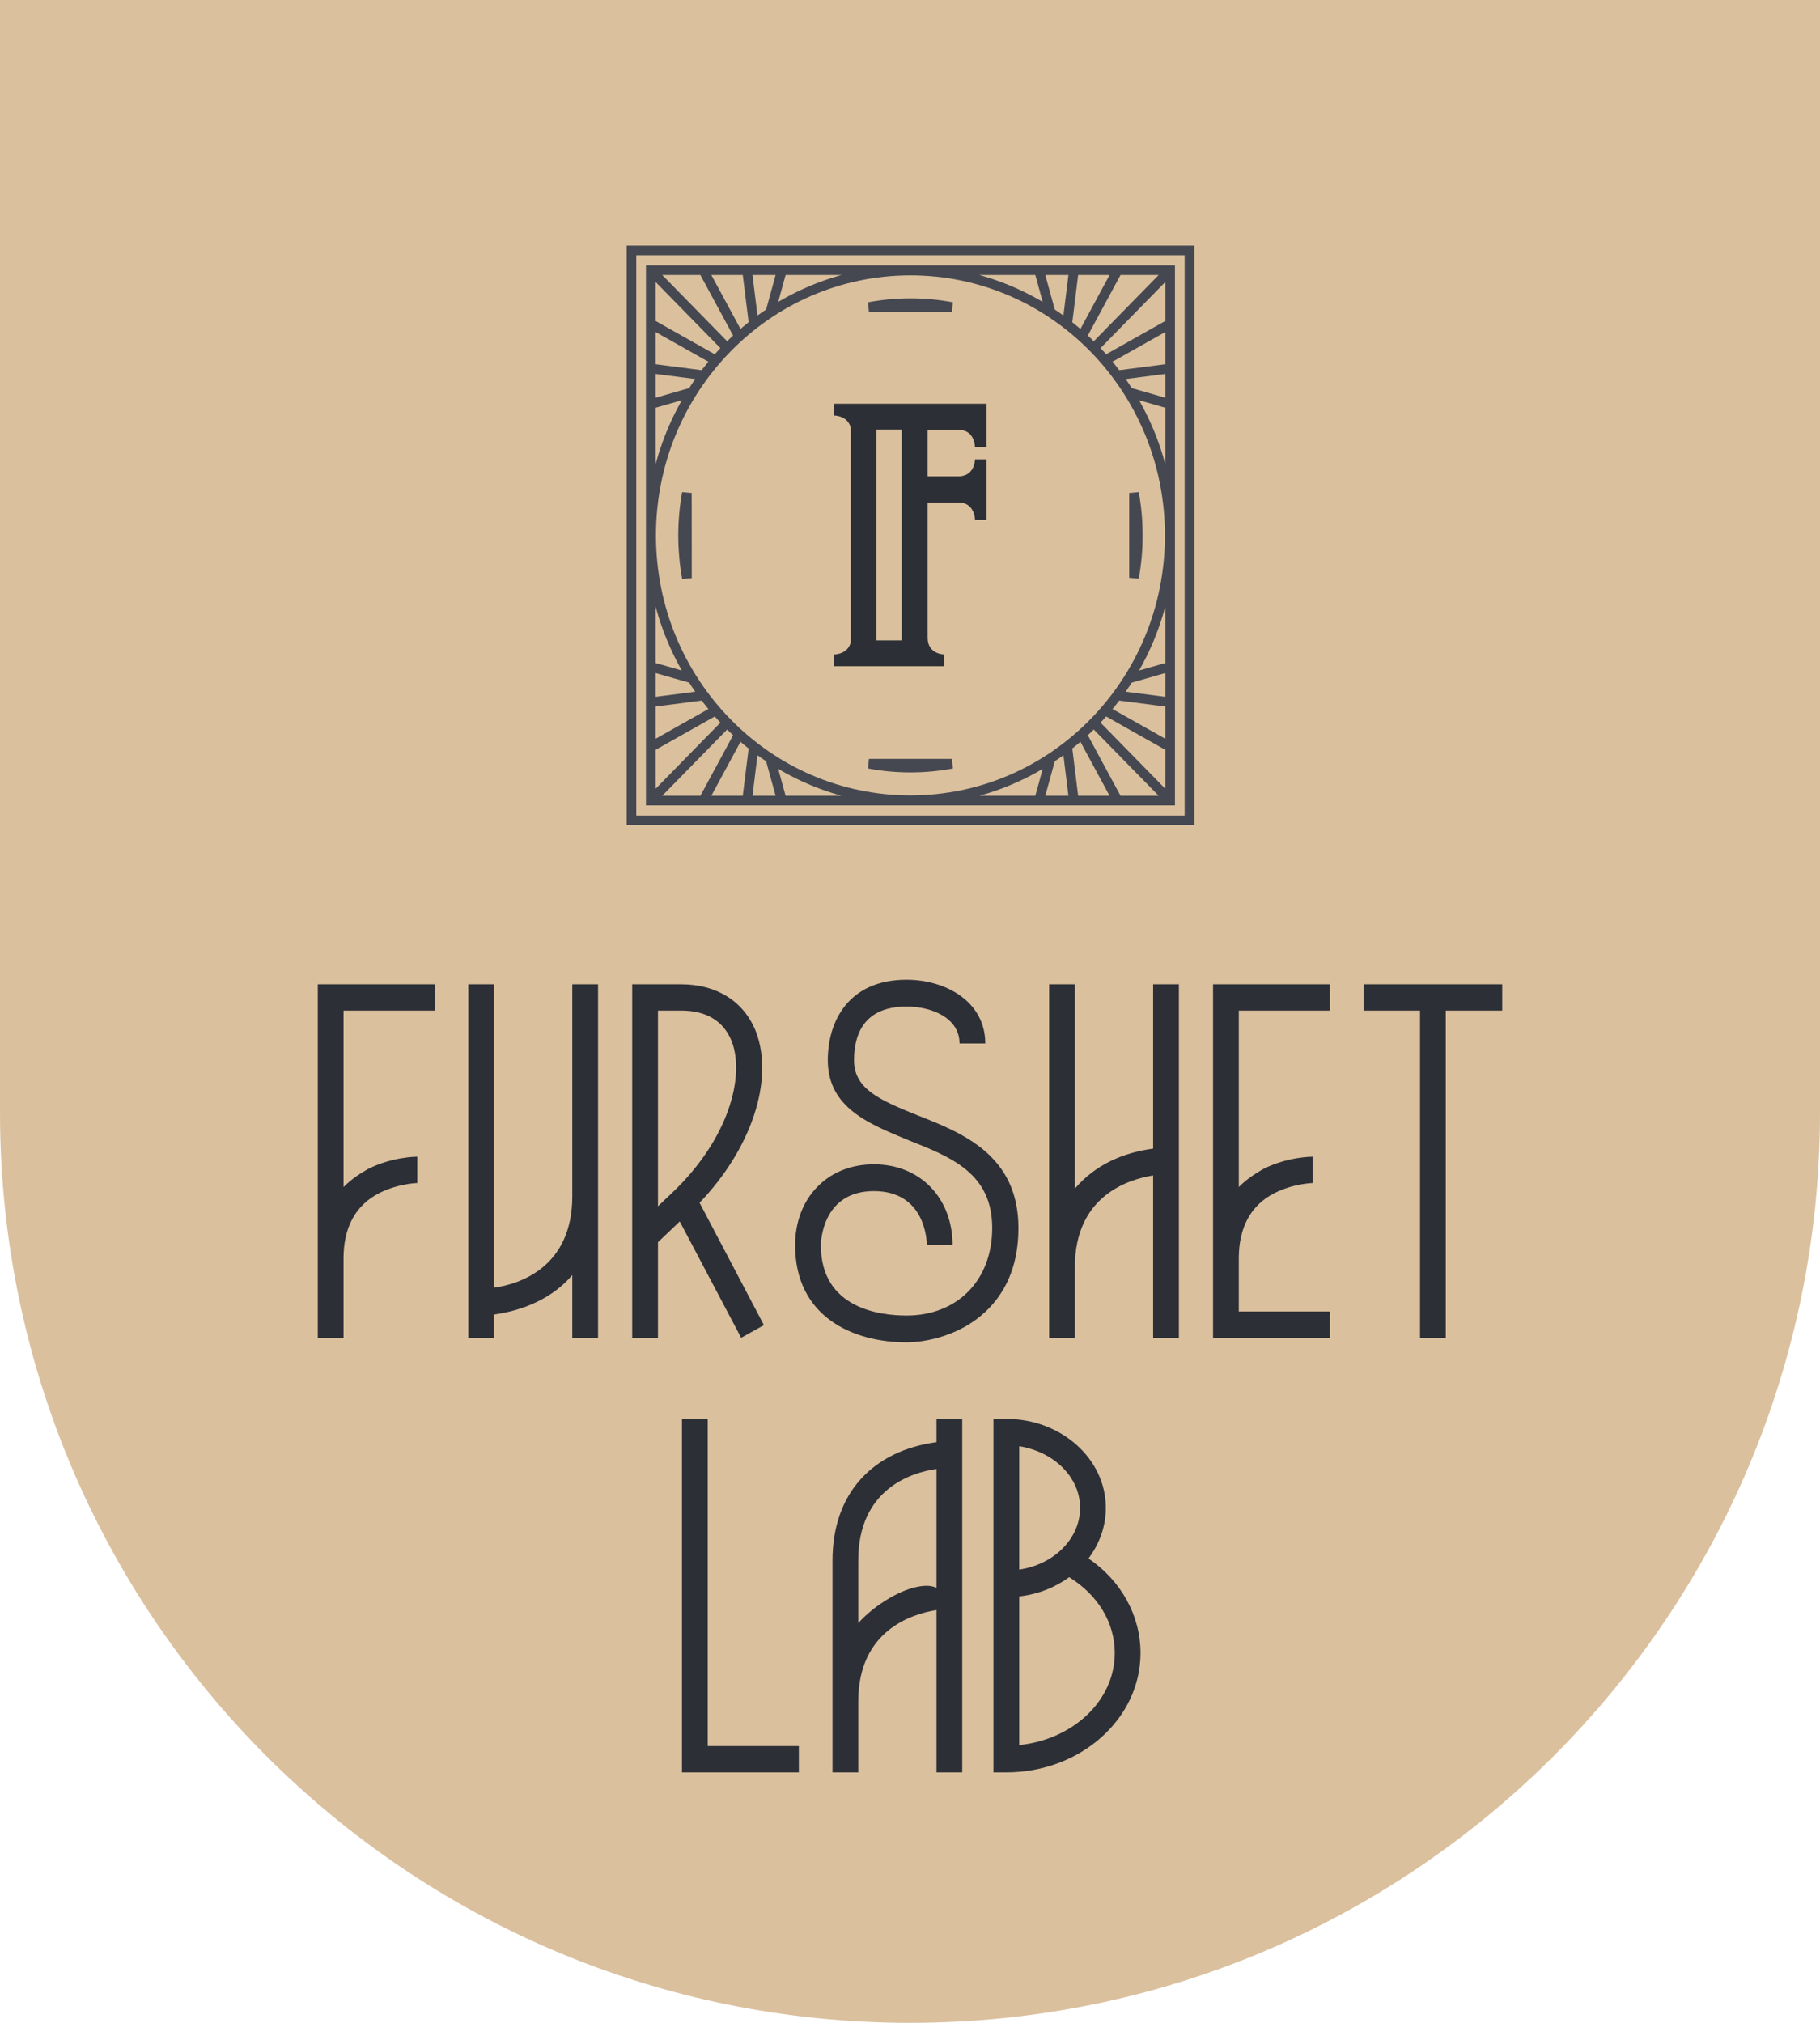 <svg width="189" height="210" viewBox="0 0 189 210" fill="none" xmlns="http://www.w3.org/2000/svg">
<path d="M0 0H189V115.5C189 167.691 146.691 210 94.5 210C42.309 210 0 167.691 0 115.5V0Z" fill="#DBC09E"/>
<path fill-rule="evenodd" clip-rule="evenodd" d="M67.582 83.113H121.513V28.049H67.582V83.113ZM65.576 85.162H123.52V26H65.576V85.162ZM67.619 55.581C67.619 70.766 79.675 83.076 94.547 83.076C109.42 83.076 121.476 70.766 121.476 55.581C121.476 40.396 109.42 28.086 94.547 28.086C79.675 28.086 67.619 40.396 67.619 55.581ZM117.765 59.985C118.023 58.557 118.158 57.085 118.158 55.581C118.158 54.077 118.023 52.605 117.766 51.177L117.765 59.985ZM90.235 79.287C91.633 79.551 93.074 79.688 94.547 79.688C96.021 79.688 97.462 79.551 98.861 79.287H90.235ZM71.329 51.177C71.071 52.605 70.936 54.077 70.936 55.581C70.936 57.098 71.073 58.582 71.336 60.021L71.329 51.177ZM98.86 31.875C97.462 31.611 96.021 31.473 94.547 31.473C93.074 31.473 91.633 31.611 90.234 31.875L98.86 31.875ZM113.589 36.139L121.513 28.048L113.589 36.139ZM112.339 34.944L116.043 28.086L112.339 34.944ZM110.823 33.675L111.518 28.048L110.823 33.675ZM109.103 32.445L107.905 28.086L109.103 32.445ZM114.759 37.415L121.476 33.633L114.759 37.415ZM116.002 38.963L121.513 38.253L116.002 38.963ZM117.207 40.719L121.476 41.943L117.207 40.719ZM75.507 36.139L67.582 28.048L75.507 36.139ZM76.756 34.944L73.051 28.086L76.756 34.944ZM78.272 33.675L77.576 28.048L78.272 33.675ZM79.992 32.445L81.19 28.086L79.992 32.445ZM74.335 37.415L67.619 33.633L74.335 37.415ZM73.093 38.963L67.582 38.253L73.093 38.963ZM71.888 40.719L67.619 41.943L71.888 40.719ZM113.589 75.023L121.513 83.113L113.589 75.023ZM112.339 76.218L116.043 83.076L112.339 76.218ZM110.823 77.486L111.518 83.113L110.823 77.486ZM109.103 78.717L107.905 83.076L109.103 78.717ZM114.759 73.746L121.476 77.529L114.759 73.746ZM116.002 72.199L121.513 72.909L116.002 72.199ZM117.207 70.442L121.476 69.219L117.207 70.442ZM75.506 75.022L67.582 83.113L75.506 75.022ZM76.756 76.218L73.051 83.076L76.756 76.218ZM78.272 77.486L77.576 83.113L78.272 77.486ZM79.992 78.717L81.19 83.076L79.992 78.717ZM74.335 73.746L67.619 77.529L74.335 73.746ZM73.093 72.199L67.582 72.909L73.093 72.199ZM71.888 70.442L67.619 69.219L71.888 70.442Z" stroke="#454850"/>
<path fill-rule="evenodd" clip-rule="evenodd" d="M86.626 41.915H102.448V46.429H101.251C101.251 46.429 101.251 44.698 99.656 44.63H96.332V49.449H99.622C101.251 49.381 101.251 47.684 101.251 47.684H102.448V53.963H101.251C101.251 53.963 101.251 52.164 99.523 52.164H96.332V66.214C96.332 67.945 98.06 67.945 98.06 67.945V69.166H86.626V67.945C86.626 67.945 88.089 67.945 88.355 66.621V44.46C88.089 43.137 86.626 43.137 86.626 43.137V41.915ZM93.639 44.596H91.014V66.485H93.639V44.596Z" fill="#2C2F36"/>
<path fill-rule="evenodd" clip-rule="evenodd" d="M35.674 138.881V130.638C35.674 127.435 36.908 125.125 39.376 123.865C41.33 122.868 43.336 122.815 43.336 122.815V120.085C43.233 120.085 40.765 120.085 38.245 121.345C37.422 121.817 36.497 122.395 35.674 123.235V104.912H45.136V102.182H33V138.881H35.674ZM51.306 138.881V136.466C54.34 136.046 57.374 134.786 59.431 132.371V138.881H62.105V102.182H59.431V124.18C59.431 131.583 53.929 133.316 51.306 133.683V102.182H48.632V138.881H51.306ZM68.327 138.881H65.653V102.182H70.743C74.446 102.182 77.274 103.967 78.508 107.117C80.411 112.157 77.994 119.297 72.646 124.863L79.331 137.568L76.965 138.881L70.589 126.805L68.327 128.958V138.881ZM68.327 104.912V125.23L69.818 123.813C75.68 118.247 77.377 111.737 75.988 108.114C75.166 106.014 73.366 104.912 70.743 104.912H68.327ZM95.271 115.78C91.209 114.152 88.689 112.997 88.689 110.057C88.689 107.537 89.615 104.492 94.14 104.492C96.814 104.492 99.642 105.699 99.642 108.324H102.316C102.316 103.967 98.202 101.709 94.14 101.709C88.124 101.709 85.964 106.014 85.964 110.057C85.964 114.992 90.232 116.672 94.294 118.352C98.82 120.137 103.036 121.817 103.036 127.488C103.036 132.896 99.436 136.571 94.14 136.571C91.466 136.571 85.244 135.888 85.244 129.273C85.244 129.01 85.347 123.655 90.746 123.655C96.043 123.655 96.248 128.695 96.248 129.273H98.922C98.922 124.39 95.58 120.872 90.746 120.872C85.913 120.872 82.57 124.39 82.57 129.273C82.57 136.676 88.535 139.353 94.14 139.353C95.991 139.353 98.82 138.776 101.133 137.148C103.242 135.678 105.761 132.843 105.761 127.488C105.761 119.927 99.951 117.617 95.271 115.78ZM108.95 102.182V138.881H111.623V131.53C111.623 124.18 117.125 122.448 119.748 122.027V138.881H122.422V102.182H119.748V119.245C116.611 119.665 113.732 120.925 111.623 123.393V102.182H108.95ZM138.105 138.881V136.151H128.644V130.638C128.644 127.435 129.878 125.125 132.346 123.865C134.3 122.868 136.306 122.815 136.306 122.815V120.085C136.203 120.085 133.735 120.085 131.215 121.345C130.392 121.817 129.467 122.395 128.644 123.235V104.912H138.105V102.182H125.97V138.881H138.105ZM147.464 104.912V138.881H150.138V104.912H156V102.182H141.602V104.912H147.464Z" fill="#2C2F36"/>
<path fill-rule="evenodd" clip-rule="evenodd" d="M73.494 181.27V147.301H70.82V184H82.956V181.27H73.494ZM86.453 162.002C86.453 154.914 90.721 150.608 97.251 149.716V147.301H99.925V184H97.251V167.147C94.629 167.567 89.126 169.299 89.126 176.65V184H86.453V162.002ZM89.126 162.002V168.512C90.618 166.779 93.857 164.627 96.223 164.627C96.583 164.627 96.891 164.679 97.251 164.837V152.499C94.629 152.866 89.126 154.599 89.126 162.002ZM103.165 184V147.301H104.502C110.209 147.301 114.837 151.448 114.837 156.541C114.837 158.484 114.169 160.269 113.037 161.792C116.431 164.102 118.437 167.724 118.437 171.609C118.437 178.435 112.215 184 104.502 184H103.165ZM105.839 165.729V181.165C111.443 180.587 115.763 176.545 115.763 171.609C115.763 168.459 114.015 165.572 111.032 163.734C109.592 164.784 107.793 165.519 105.839 165.729ZM112.163 156.541C112.163 153.339 109.438 150.713 105.839 150.136V162.947C109.438 162.422 112.163 159.744 112.163 156.541Z" fill="#2C2F36"/>
</svg>
